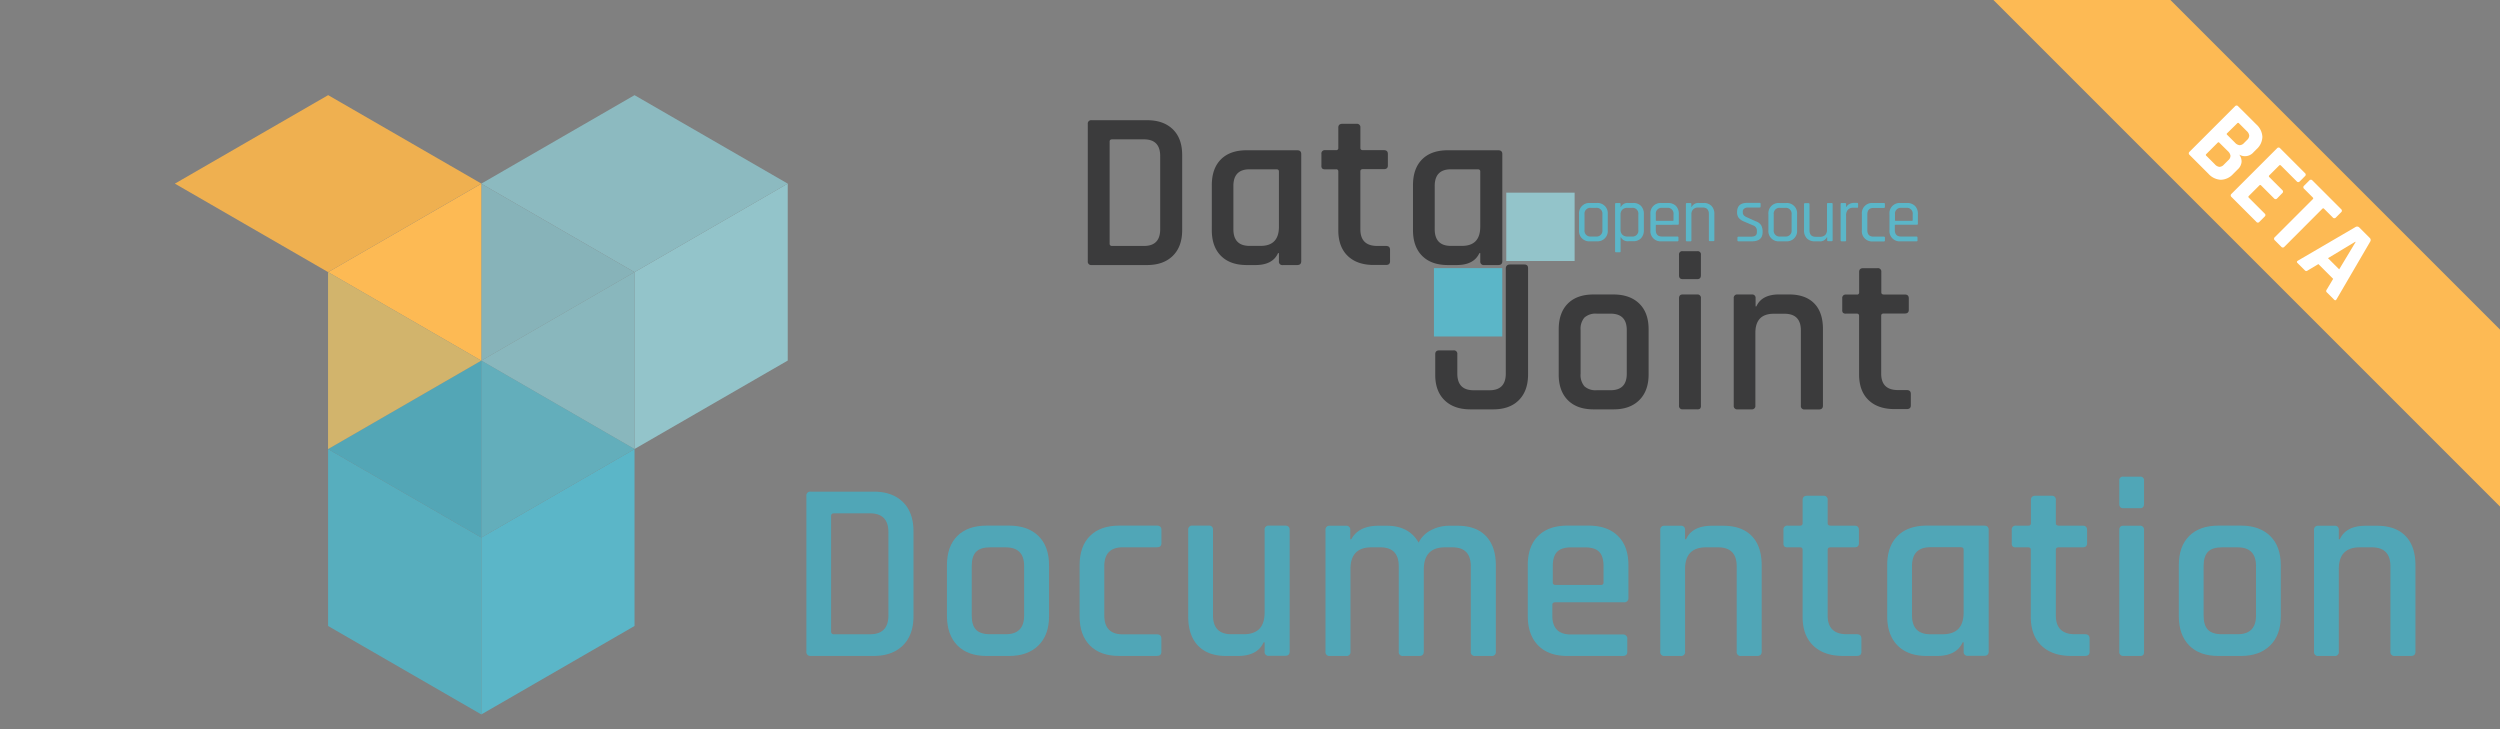 <svg id="Layer_1" data-name="Layer 1" xmlns="http://www.w3.org/2000/svg" viewBox="0 0 864 252"><rect x="0" y="0" width="864" height="252" fill="#808080" stroke="none"/><defs><style>.cls-1{fill:#3b3b3c;}.cls-10,.cls-2{fill:#93c4ca;}.cls-3{fill:#5bb6c8;}.cls-12,.cls-4{fill:#50a6b7;}.cls-5{fill:#8cbac0;}.cls-6{fill:#87b3b9;}.cls-7{fill:#54a7b7;}.cls-8{fill:#fdba54;}.cls-9{fill:#57aebe;}.cls-10,.cls-12{opacity:0.25;}.cls-11{fill:#efb050;}.cls-13{fill:#fff;}</style></defs><title>djDocsBETA</title><path class="cls-1" d="M375.94,90.28V42.86a1.17,1.17,0,0,1,1.32-1.32h19.15q5.68,0,8.92,3.15t3.23,8.92V79.53q0,5.69-3.23,8.88t-8.92,3.19H377.26A1.17,1.17,0,0,1,375.94,90.28ZM384.35,85h11q5.61,0,5.61-5.76V53.92q0-5.76-5.61-5.76h-11c-.57,0-.86.26-.86.78V84.13A.76.76,0,0,0,384.35,85Z"/><path class="cls-1" d="M433.87,91.6h-3q-5.76,0-8.92-3.19t-3.15-8.88V64q0-5.76,3.15-8.92t8.92-3.15h17.44q1.4,0,1.4,1.32V90.28q0,1.32-1.4,1.32h-4.91A1.17,1.17,0,0,1,442,90.28v-2.8h-.31Q439.86,91.6,433.87,91.6ZM442,78.37V59.29q0-.78-.86-.78h-9.27q-5.61,0-5.61,5.76V79.22q0,5.76,5.61,5.76h3.74Q442,85,442,78.37Z"/><path class="cls-1" d="M461.74,58.51H458a1.5,1.5,0,0,1-1.05-.27,1.36,1.36,0,0,1-.27-1v-4A1.17,1.17,0,0,1,458,51.89h3.74a.69.69,0,0,0,.78-.78v-7q0-1.32,1.4-1.32h4.91a1.17,1.17,0,0,1,1.32,1.32v7q0,.78.86.78h7.24q1.4,0,1.4,1.32v4q0,1.25-1.4,1.25H471q-.86,0-.86.78v20Q470.15,85,476,85h3q1.4,0,1.4,1.32v4q0,1.25-1.4,1.25h-4.21q-5.76,0-9-3.11t-3.27-8.8V59.29A.69.69,0,0,0,461.74,58.51Z"/><path class="cls-1" d="M503.4,91.6h-3q-5.76,0-8.92-3.19t-3.15-8.88V64q0-5.76,3.15-8.92t8.92-3.15H517.8q1.4,0,1.4,1.32V90.28q0,1.32-1.4,1.32H512.9a1.17,1.17,0,0,1-1.32-1.32v-2.8h-.31Q509.39,91.6,503.4,91.6Zm8.18-13.24V59.29q0-.78-.86-.78h-9.27q-5.61,0-5.61,5.76V79.22q0,5.76,5.61,5.76h3.74Q511.57,85,511.57,78.37Z"/><path class="cls-1" d="M521.87,91.41h4.91q1.32,0,1.32,1.25v36.75q0,5.68-3.19,8.88T516,141.48h-7.79q-5.76,0-9-3.19t-3.19-8.88v-7q0-1.32,1.4-1.32h4.91a1.17,1.17,0,0,1,1.32,1.32v6.7q0,5.76,5.61,5.76h5.53q5.61,0,5.61-5.76V92.74Q520.47,91.41,521.87,91.41Z"/><path class="cls-1" d="M557.61,141.48h-6.85q-5.76,0-8.92-3.19t-3.15-8.88V113.84q0-5.76,3.15-8.92t8.92-3.15h6.85q5.68,0,8.92,3.15t3.23,8.92v15.57q0,5.68-3.23,8.88T557.61,141.48Zm-5.76-6.62h4.75q5.61,0,5.61-5.68v-15.1q0-5.68-5.61-5.68h-4.75a5.77,5.77,0,0,0-4.28,1.36,6,6,0,0,0-1.32,4.32v15.1a6,6,0,0,0,1.32,4.32A5.76,5.76,0,0,0,551.84,134.86Z"/><path class="cls-1" d="M580.27,95.15V88.06a1.1,1.1,0,0,1,1.25-1.25h5.06a1.1,1.1,0,0,1,1.25,1.25v7.09q0,1.32-1.25,1.32h-5.06Q580.27,96.47,580.27,95.15Zm0,45V103.09q0-1.32,1.25-1.32h5a1.17,1.17,0,0,1,1.32,1.32v37.06a1.51,1.51,0,0,1-.27,1.05,1.36,1.36,0,0,1-1,.27h-5A1.17,1.17,0,0,1,580.27,140.16Z"/><path class="cls-1" d="M605.41,141.48h-4.91a1.17,1.17,0,0,1-1.32-1.32V103.09a1.17,1.17,0,0,1,1.32-1.32h4.91a1.17,1.17,0,0,1,1.32,1.32v2.8H607q1.87-4.13,7.86-4.13h3.43q5.68,0,8.72,3.11t3,9v26.32q0,1.32-1.4,1.32h-4.91a1.17,1.17,0,0,1-1.32-1.32v-26q0-5.76-5.68-5.76h-3.66q-6.39,0-6.38,6.62v25.15A1.17,1.17,0,0,1,605.41,141.48Z"/><path class="cls-1" d="M641.78,108.39H638a1.5,1.5,0,0,1-1.05-.27,1.36,1.36,0,0,1-.27-1v-4a1.17,1.17,0,0,1,1.32-1.32h3.74a.69.69,0,0,0,.78-.78V94q0-1.32,1.4-1.32h4.91A1.17,1.17,0,0,1,650.18,94v7q0,.78.86.78h7.24q1.4,0,1.4,1.32v4q0,1.25-1.4,1.25H651q-.86,0-.86.78v20q0,5.69,5.84,5.68h3q1.4,0,1.4,1.32v4q0,1.25-1.4,1.25h-4.21q-5.76,0-9-3.11t-3.27-8.8v-20.4A.69.69,0,0,0,641.78,108.39Z"/><rect class="cls-2" x="520.57" y="66.58" width="23.62" height="23.62"/><rect class="cls-3" x="495.57" y="92.67" width="23.62" height="23.62"/><path class="cls-3" d="M551.79,83.4h-2.23a3.53,3.53,0,0,1-3.84-3.84V74a3.53,3.53,0,0,1,3.84-3.84h2.23A3.53,3.53,0,0,1,555.64,74v5.55a3.53,3.53,0,0,1-3.84,3.84Zm-2-1.66h1.82a2,2,0,0,0,2.18-2.23V74.06a2,2,0,0,0-2.18-2.23h-1.82a2,2,0,0,0-2.18,2.23v5.45A2,2,0,0,0,549.77,81.74Z"/><path class="cls-3" d="M559.71,87.19h-1.17a.32.32,0,0,1-.36-.36V70.53a.32.32,0,0,1,.36-.36h1.17a.32.32,0,0,1,.36.36v1h.1a2.63,2.63,0,0,1,2.65-1.38h1.56a3.62,3.62,0,0,1,2.74,1,3.92,3.92,0,0,1,1,2.83v5.55a3.92,3.92,0,0,1-1,2.83,3.62,3.62,0,0,1-2.74,1h-1.56A2.63,2.63,0,0,1,560.18,82h-.1v4.8A.32.32,0,0,1,559.71,87.19Zm2.78-5.45H564a2,2,0,0,0,2.21-2.26v-5.4A2,2,0,0,0,564,71.83h-1.53a2.42,2.42,0,0,0-1.79.62,2.39,2.39,0,0,0-.62,1.76v5.14a2.39,2.39,0,0,0,.62,1.76A2.42,2.42,0,0,0,562.49,81.74Z"/><path class="cls-3" d="M579.72,83.4h-5.5a3.53,3.53,0,0,1-3.84-3.84V74a3.53,3.53,0,0,1,3.84-3.84h2.18a3.79,3.79,0,0,1,2.8,1,3.83,3.83,0,0,1,1,2.83v3.3q0,.39-.36.39H572.5c-.17,0-.26.08-.26.23v1.58q0,2.26,2.18,2.26h5.29a.32.32,0,0,1,.36.36v.93Q580.08,83.4,579.72,83.4Zm-7.22-7.09h5.61a.23.23,0,0,0,.26-.26v-2a2,2,0,0,0-2.18-2.23h-1.76a2,2,0,0,0-2.18,2.23v2A.23.23,0,0,0,572.5,76.32Z"/><path class="cls-3" d="M584.16,83.4H583a.32.32,0,0,1-.36-.36V70.53a.32.32,0,0,1,.36-.36h1.17a.32.32,0,0,1,.36.36v1h.1a2.63,2.63,0,0,1,2.65-1.38h1.45a3.67,3.67,0,0,1,2.75,1,3.89,3.89,0,0,1,1,2.83v9a.32.32,0,0,1-.36.36h-1.17a.32.32,0,0,1-.36-.36v-9q0-2.26-2.18-2.26h-1.45a2.42,2.42,0,0,0-1.79.62,2.39,2.39,0,0,0-.62,1.76V83A.32.32,0,0,1,584.16,83.4Z"/><path class="cls-3" d="M605.44,83.4h-4.62a.32.32,0,0,1-.36-.36v-.91q0-.34.36-.34h4.36q2,0,2-1.51v-.49a1.89,1.89,0,0,0-1.32-1.9l-3.06-1.3a4.52,4.52,0,0,1-1.89-1.29,3.12,3.12,0,0,1-.57-2q0-3.19,3.5-3.19h4.26a.32.32,0,0,1,.36.36v.91q0,.34-.36.34H604.2a2.2,2.2,0,0,0-1.41.39,1.14,1.14,0,0,0-.48.91v.44q0,1.09,1.48,1.66l3.06,1.38a3.38,3.38,0,0,1,1.83,1.38,4.87,4.87,0,0,1,.48,2.36Q609.15,83.4,605.44,83.4Z"/><path class="cls-3" d="M617.22,83.4H615a3.53,3.53,0,0,1-3.84-3.84V74A3.53,3.53,0,0,1,615,70.17h2.23A3.53,3.53,0,0,1,621.07,74v5.55a3.53,3.53,0,0,1-3.84,3.84Zm-2-1.66H617a2,2,0,0,0,2.18-2.23V74.06A2,2,0,0,0,617,71.83H615.2A2,2,0,0,0,613,74.06v5.45A2,2,0,0,0,615.2,81.74Z"/><path class="cls-3" d="M628.67,83.4h-1.45a3.66,3.66,0,0,1-2.75-1,3.88,3.88,0,0,1-1-2.83v-9a.32.32,0,0,1,.36-.36H625a.32.32,0,0,1,.36.36v9q0,2.26,2.15,2.26H629a2.43,2.43,0,0,0,1.79-.62,2.39,2.39,0,0,0,.62-1.76V70.53a.32.32,0,0,1,.36-.36H633a.32.32,0,0,1,.36.36V83a.32.32,0,0,1-.36.36h-1.17a.32.32,0,0,1-.36-.36V82h-.1A2.63,2.63,0,0,1,628.67,83.4Z"/><path class="cls-3" d="M637.65,83.4h-1.17a.32.32,0,0,1-.36-.36V70.53a.32.32,0,0,1,.36-.36h1.17a.32.32,0,0,1,.36.36v1h.1a2.25,2.25,0,0,1,1-1,3.39,3.39,0,0,1,1.71-.42h1c.22,0,.34.12.34.36v1a.41.41,0,0,1-.08.27.27.27,0,0,1-.26.06h-1.4a2.27,2.27,0,0,0-1.79.7,2.79,2.79,0,0,0-.62,1.92V83A.32.32,0,0,1,637.65,83.4Z"/><path class="cls-3" d="M651.43,82.1v1q0,.34-.36.34H647.3a3.53,3.53,0,0,1-3.84-3.84V74a3.53,3.53,0,0,1,3.84-3.84h3.76a.32.32,0,0,1,.36.36v1q0,.34-.36.34h-3.56q-2.15,0-2.15,2.26v5.4q0,2.26,2.15,2.26h3.56A.32.32,0,0,1,651.43,82.1Z"/><path class="cls-3" d="M662.38,83.4h-5.5A3.53,3.53,0,0,1,653,79.56V74a3.53,3.53,0,0,1,3.84-3.84h2.18a3.79,3.79,0,0,1,2.8,1,3.83,3.83,0,0,1,1,2.83v3.3q0,.39-.36.39h-7.35c-.17,0-.26.08-.26.23v1.58q0,2.26,2.18,2.26h5.29a.32.32,0,0,1,.36.36v.93Q662.75,83.4,662.38,83.4Zm-7.22-7.09h5.61a.23.23,0,0,0,.26-.26v-2a2,2,0,0,0-2.18-2.23h-1.76a2,2,0,0,0-2.18,2.23v2A.23.23,0,0,0,655.17,76.32Z"/><path class="cls-4" d="M278.69,225.2V171.41a1.33,1.33,0,0,1,1.5-1.5h21.73q6.45,0,10.11,3.58t3.67,10.11V213q0,6.45-3.67,10.07t-10.11,3.62H280.19A1.33,1.33,0,0,1,278.69,225.2Zm9.54-6h12.45q6.36,0,6.36-6.54V183.95q0-6.53-6.36-6.54H288.23c-.65,0-1,.3-1,.88v39.92A.86.86,0,0,0,288.23,219.19Z"/><path class="cls-4" d="M348.73,226.7H341q-6.54,0-10.11-3.62T327.27,213V195.34q0-6.54,3.58-10.11T341,181.65h7.77q6.45,0,10.11,3.58t3.67,10.11V213q0,6.45-3.67,10.07T348.73,226.7Zm-6.54-7.51h5.39q6.36,0,6.36-6.45V195.61q0-6.45-6.36-6.45h-5.39q-3.36,0-4.86,1.55t-1.5,4.9v17.14q0,3.36,1.5,4.9T342.19,219.19Z"/><path class="cls-4" d="M401.37,220.69v4.59q0,1.41-1.59,1.41h-13q-6.54,0-10.11-3.62T373.11,213V195.34q0-6.54,3.58-10.11t10.11-3.58h13q1.59,0,1.59,1.5v4.59q0,1.41-1.59,1.41H388q-6.36,0-6.36,6.54v17q0,6.54,6.36,6.54h11.75Q401.37,219.19,401.37,220.69Z"/><path class="cls-4" d="M427.78,226.7h-4q-6.36,0-9.76-3.58T410.65,213V183.15a1.33,1.33,0,0,1,1.5-1.5h5.56a1.33,1.33,0,0,1,1.5,1.5v29.5q0,6.54,6.36,6.54h4.24q7.24,0,7.24-7.51V183.15a1.33,1.33,0,0,1,1.5-1.5h5.57q1.59,0,1.59,1.5v42q0,1.5-1.59,1.5h-5.57a1.33,1.33,0,0,1-1.5-1.5V222h-.35Q434.58,226.7,427.78,226.7Z"/><path class="cls-4" d="M465.15,226.7h-5.56a1.33,1.33,0,0,1-1.5-1.5v-42a1.33,1.33,0,0,1,1.5-1.5h5.56a1.33,1.33,0,0,1,1.5,1.5v3.18H467q2.56-4.68,9.36-4.68h2.92q7.68,0,11,5.83a9.62,9.62,0,0,1,4.33-4.33,13.51,13.51,0,0,1,6.27-1.5h2.83q6.45,0,9.85,3.58t3.4,10.11V225.2a1.33,1.33,0,0,1-1.5,1.5h-5.65a1.33,1.33,0,0,1-1.5-1.5V195.7q0-6.54-6.36-6.54h-2.56q-7.33,0-7.33,7.68V225.2q0,1.5-1.59,1.5h-5.56a1.33,1.33,0,0,1-1.5-1.5V195.7q0-6.54-6.36-6.54h-3.09q-7.24,0-7.24,7.51V225.2A1.33,1.33,0,0,1,465.15,226.7Z"/><path class="cls-4" d="M560.8,226.7H541.72q-6.54,0-10.11-3.62T528,213V195.34q0-6.54,3.58-10.11t10.11-3.58H549q6.53,0,10.16,3.58t3.62,10.11v11.22a1.41,1.41,0,0,1-1.59,1.59H537.49c-.65,0-1,.29-1,.88v3.8q0,6.45,6.45,6.45H560.8a1.41,1.41,0,0,1,1.59,1.59v4.42Q562.39,226.7,560.8,226.7Zm-23.32-24.55H553.3a.78.78,0,0,0,.88-.88v-5.65q0-3.35-1.5-4.9t-4.86-1.55H543q-3.36,0-4.86,1.55t-1.5,4.9v5.65A.78.78,0,0,0,537.49,202.14Z"/><path class="cls-4" d="M580.85,226.7h-5.56a1.33,1.33,0,0,1-1.5-1.5v-42a1.33,1.33,0,0,1,1.5-1.5h5.56a1.33,1.33,0,0,1,1.5,1.5v3.18h.35q2.12-4.68,8.92-4.68h3.89q6.45,0,9.89,3.53t3.44,10.16V225.2q0,1.5-1.59,1.5H601.7a1.33,1.33,0,0,1-1.5-1.5V195.7q0-6.54-6.45-6.54H589.6q-7.24,0-7.24,7.51V225.2A1.33,1.33,0,0,1,580.85,226.7Z"/><path class="cls-4" d="M622.1,189.16h-4.24a1.7,1.7,0,0,1-1.19-.31,1.54,1.54,0,0,1-.31-1.1v-4.59a1.33,1.33,0,0,1,1.5-1.5h4.24a.78.78,0,0,0,.88-.88v-7.95q0-1.5,1.59-1.5h5.57a1.33,1.33,0,0,1,1.5,1.5v7.95q0,.88,1,.88h8.21q1.59,0,1.59,1.5v4.59q0,1.41-1.59,1.41h-8.21q-1,0-1,.88v22.7q0,6.45,6.63,6.45h3.44q1.59,0,1.59,1.5v4.59q0,1.41-1.59,1.41h-4.77q-6.54,0-10.25-3.53t-3.71-10V190A.78.78,0,0,0,622.1,189.16Z"/><path class="cls-4" d="M669.36,226.7h-3.45q-6.54,0-10.11-3.62T652.22,213V195.34q0-6.54,3.58-10.11t10.11-3.58H685.7q1.59,0,1.59,1.5v42q0,1.5-1.59,1.5h-5.56a1.33,1.33,0,0,1-1.5-1.5V222h-.35Q676.16,226.7,669.36,226.7Zm9.27-15V190q0-.88-1-.88H667.15q-6.36,0-6.36,6.54v17q0,6.54,6.36,6.54h4.24Q678.63,219.19,678.63,211.68Z"/><path class="cls-4" d="M701,189.16h-4.24a1.7,1.7,0,0,1-1.19-.31,1.54,1.54,0,0,1-.31-1.1v-4.59a1.33,1.33,0,0,1,1.5-1.5H701a.78.78,0,0,0,.88-.88v-7.95q0-1.5,1.59-1.5H709a1.33,1.33,0,0,1,1.5,1.5v7.95q0,.88,1,.88h8.21q1.59,0,1.59,1.5v4.59q0,1.41-1.59,1.41h-8.21q-1,0-1,.88v22.7q0,6.45,6.63,6.45h3.44q1.59,0,1.59,1.5v4.59q0,1.41-1.59,1.41h-4.77q-6.54,0-10.25-3.53t-3.71-10V190A.78.78,0,0,0,701,189.16Z"/><path class="cls-4" d="M732.42,174.14v-8a1.25,1.25,0,0,1,1.41-1.41h5.74a1.25,1.25,0,0,1,1.41,1.41v8q0,1.5-1.41,1.5h-5.74Q732.42,175.65,732.42,174.14Zm0,51.05v-42q0-1.5,1.41-1.5h5.65a1.33,1.33,0,0,1,1.5,1.5v42a1.7,1.7,0,0,1-.31,1.19,1.54,1.54,0,0,1-1.1.31h-5.65A1.33,1.33,0,0,1,732.42,225.2Z"/><path class="cls-4" d="M774.47,226.7h-7.77q-6.54,0-10.11-3.62T753,213V195.34q0-6.54,3.58-10.11t10.11-3.58h7.77q6.45,0,10.11,3.58t3.67,10.11V213q0,6.45-3.67,10.07T774.47,226.7Zm-6.54-7.51h5.39q6.36,0,6.36-6.45V195.61q0-6.45-6.36-6.45h-5.39q-3.36,0-4.86,1.55t-1.5,4.9v17.14q0,3.36,1.5,4.9T767.93,219.19Z"/><path class="cls-4" d="M806.79,226.7h-5.56a1.33,1.33,0,0,1-1.5-1.5v-42a1.33,1.33,0,0,1,1.5-1.5h5.56a1.33,1.33,0,0,1,1.5,1.5v3.18h.35q2.12-4.68,8.92-4.68h3.89q6.45,0,9.89,3.53t3.44,10.16V225.2q0,1.5-1.59,1.5h-5.56a1.33,1.33,0,0,1-1.5-1.5V195.7q0-6.54-6.45-6.54h-4.15q-7.24,0-7.24,7.51V225.2A1.33,1.33,0,0,1,806.79,226.7Z"/><g id="_Group_" data-name="&lt;Group&gt;"><polygon class="cls-2" points="272.24 63.46 272.24 124.61 219.29 155.18 219.29 94.06 272.24 63.46"/><polygon class="cls-5" points="166.34 63.49 166.34 63.49 166.34 63.46 219.29 32.89 272.24 63.46 219.29 94.06 166.34 63.49"/><polygon class="cls-3" points="219.29 155.2 219.29 216.34 166.34 246.91 166.34 185.77 219.29 155.2"/><polygon class="cls-2" points="219.29 155.18 219.29 155.2 166.36 124.64 166.38 124.63 219.29 155.18"/><polygon class="cls-6" points="219.29 94.06 219.29 155.18 166.38 124.63 219.29 94.06"/><polygon class="cls-6" points="166.34 63.49 219.29 94.06 166.38 124.63 166.34 124.61 166.34 63.49 166.34 63.49"/><polygon class="cls-7" points="219.29 155.2 166.34 185.77 166.34 185.73 166.34 183.95 166.34 124.65 166.36 124.64 219.29 155.2"/><polygon class="cls-8" points="166.34 124.63 166.32 124.64 113.39 94.06 113.41 94.05 166.34 63.49 166.34 124.61 166.38 124.63 166.36 124.64 166.34 124.63"/><polygon class="cls-6" points="166.36 124.64 166.34 124.65 166.34 124.63 166.36 124.64"/><polygon class="cls-9" points="166.34 185.77 166.34 246.91 113.39 216.34 113.39 155.49 113.39 155.2 166.34 185.77"/><polygon class="cls-7" points="166.34 185.73 166.34 185.77 113.39 155.2 166.32 124.64 166.34 124.65 166.34 183.95 166.34 185.73"/><polygon class="cls-7" points="166.34 124.63 166.34 124.65 166.32 124.64 166.34 124.63"/><polygon class="cls-8" points="166.32 124.64 113.39 155.2 113.39 94.37 113.39 94.06 166.32 124.64"/><polygon class="cls-10" points="166.36 185.77 166.36 124.65 219.31 94.06 219.31 155.2 166.36 185.77"/><polygon class="cls-11" points="166.36 63.45 113.41 94.05 60.47 63.48 60.46 63.48 60.46 63.45 113.41 32.88 166.36 63.45"/><polygon class="cls-12" points="166.36 124.63 166.36 185.77 113.41 155.2 113.41 94.35 113.41 94.07 113.41 94.06 166.36 124.63"/></g><path class="cls-8" d="M750.09,0H688.93L864,175.07V113.91Z"/><path class="cls-13" d="M756.69,52.46l15.72-15.72a.69.69,0,0,1,1.1,0L779.79,43a6.19,6.19,0,0,1,2.09,4.29,5.93,5.93,0,0,1-2,4.26l-1.07,1.07a3.88,3.88,0,0,1-4.94.81,3.86,3.86,0,0,1,.82,2.53,4,4,0,0,1-1.35,2.6l-1.57,1.57a5.93,5.93,0,0,1-4.26,2,6.15,6.15,0,0,1-4.27-2.07l-6.54-6.54A.69.69,0,0,1,756.69,52.46Zm5.83,1.39,2.93,2.93a2.53,2.53,0,0,0,1.59.89,2.17,2.17,0,0,0,1.54-.78l1.52-1.52a2.06,2.06,0,0,0,.76-1.54,2.74,2.74,0,0,0-.94-1.62L767,49.32a.36.36,0,0,0-.58,0l-4,4A.36.36,0,0,0,762.52,53.85Zm7.22-7.22,2.67,2.67a2.55,2.55,0,0,0,1.58.88,2.13,2.13,0,0,0,1.56-.77l1-1a2.17,2.17,0,0,0,.79-1.54,2.48,2.48,0,0,0-.86-1.57l-2.7-2.7a.36.36,0,0,0-.58,0L769.74,46A.36.36,0,0,0,769.74,46.63Z"/><path class="cls-13" d="M779.76,76.63l-8.55-8.55a.69.69,0,0,1,0-1.1l15.72-15.72a.69.69,0,0,1,1.1,0l8.56,8.56a.67.67,0,0,1,0,1.07l-1.78,1.78a.67.67,0,0,1-1.07,0l-5.47-5.47a.38.38,0,0,0-.6,0l-3.4,3.4a.38.38,0,0,0,0,.6l4.47,4.47a.69.69,0,0,1,0,1.1L787,68.55a.69.69,0,0,1-1.1,0l-4.47-4.47a.38.38,0,0,0-.6,0l-3.64,3.64a.38.38,0,0,0,0,.6l5.47,5.47a.67.67,0,0,1,0,1.07l-1.78,1.78A.67.67,0,0,1,779.76,76.63Z"/><path class="cls-13" d="M788.4,85.27l-2.2-2.2a.7.7,0,0,1,0-1.13l13.11-13.11a.36.36,0,0,0,0-.57l-3-3a.69.69,0,0,1,0-1.1l1.78-1.78a.69.69,0,0,1,1.1,0l9.89,9.89a.69.69,0,0,1,0,1.1l-1.78,1.78a.69.69,0,0,1-1.1,0l-3-3a.38.38,0,0,0-.6,0L789.5,85.27A.69.69,0,0,1,788.4,85.27Z"/><path class="cls-13" d="M796.53,93.4,794,90.89q-.47-.47.24-.86l19.86-11.59a1.06,1.06,0,0,1,1.33.24l3.48,3.48a1,1,0,0,1,.24,1.33l-11.59,19.86q-.39.71-.86.24l-2.51-2.51a.72.72,0,0,1-.27-.51,1.25,1.25,0,0,1,.27-.59l2.15-3.61-5.1-5.1-3.61,2.15a1.14,1.14,0,0,1-.6.26A.74.74,0,0,1,796.53,93.4ZM814,83.54l-9.45,5.68,3.87,3.87,5.68-9.45Z"/></svg>